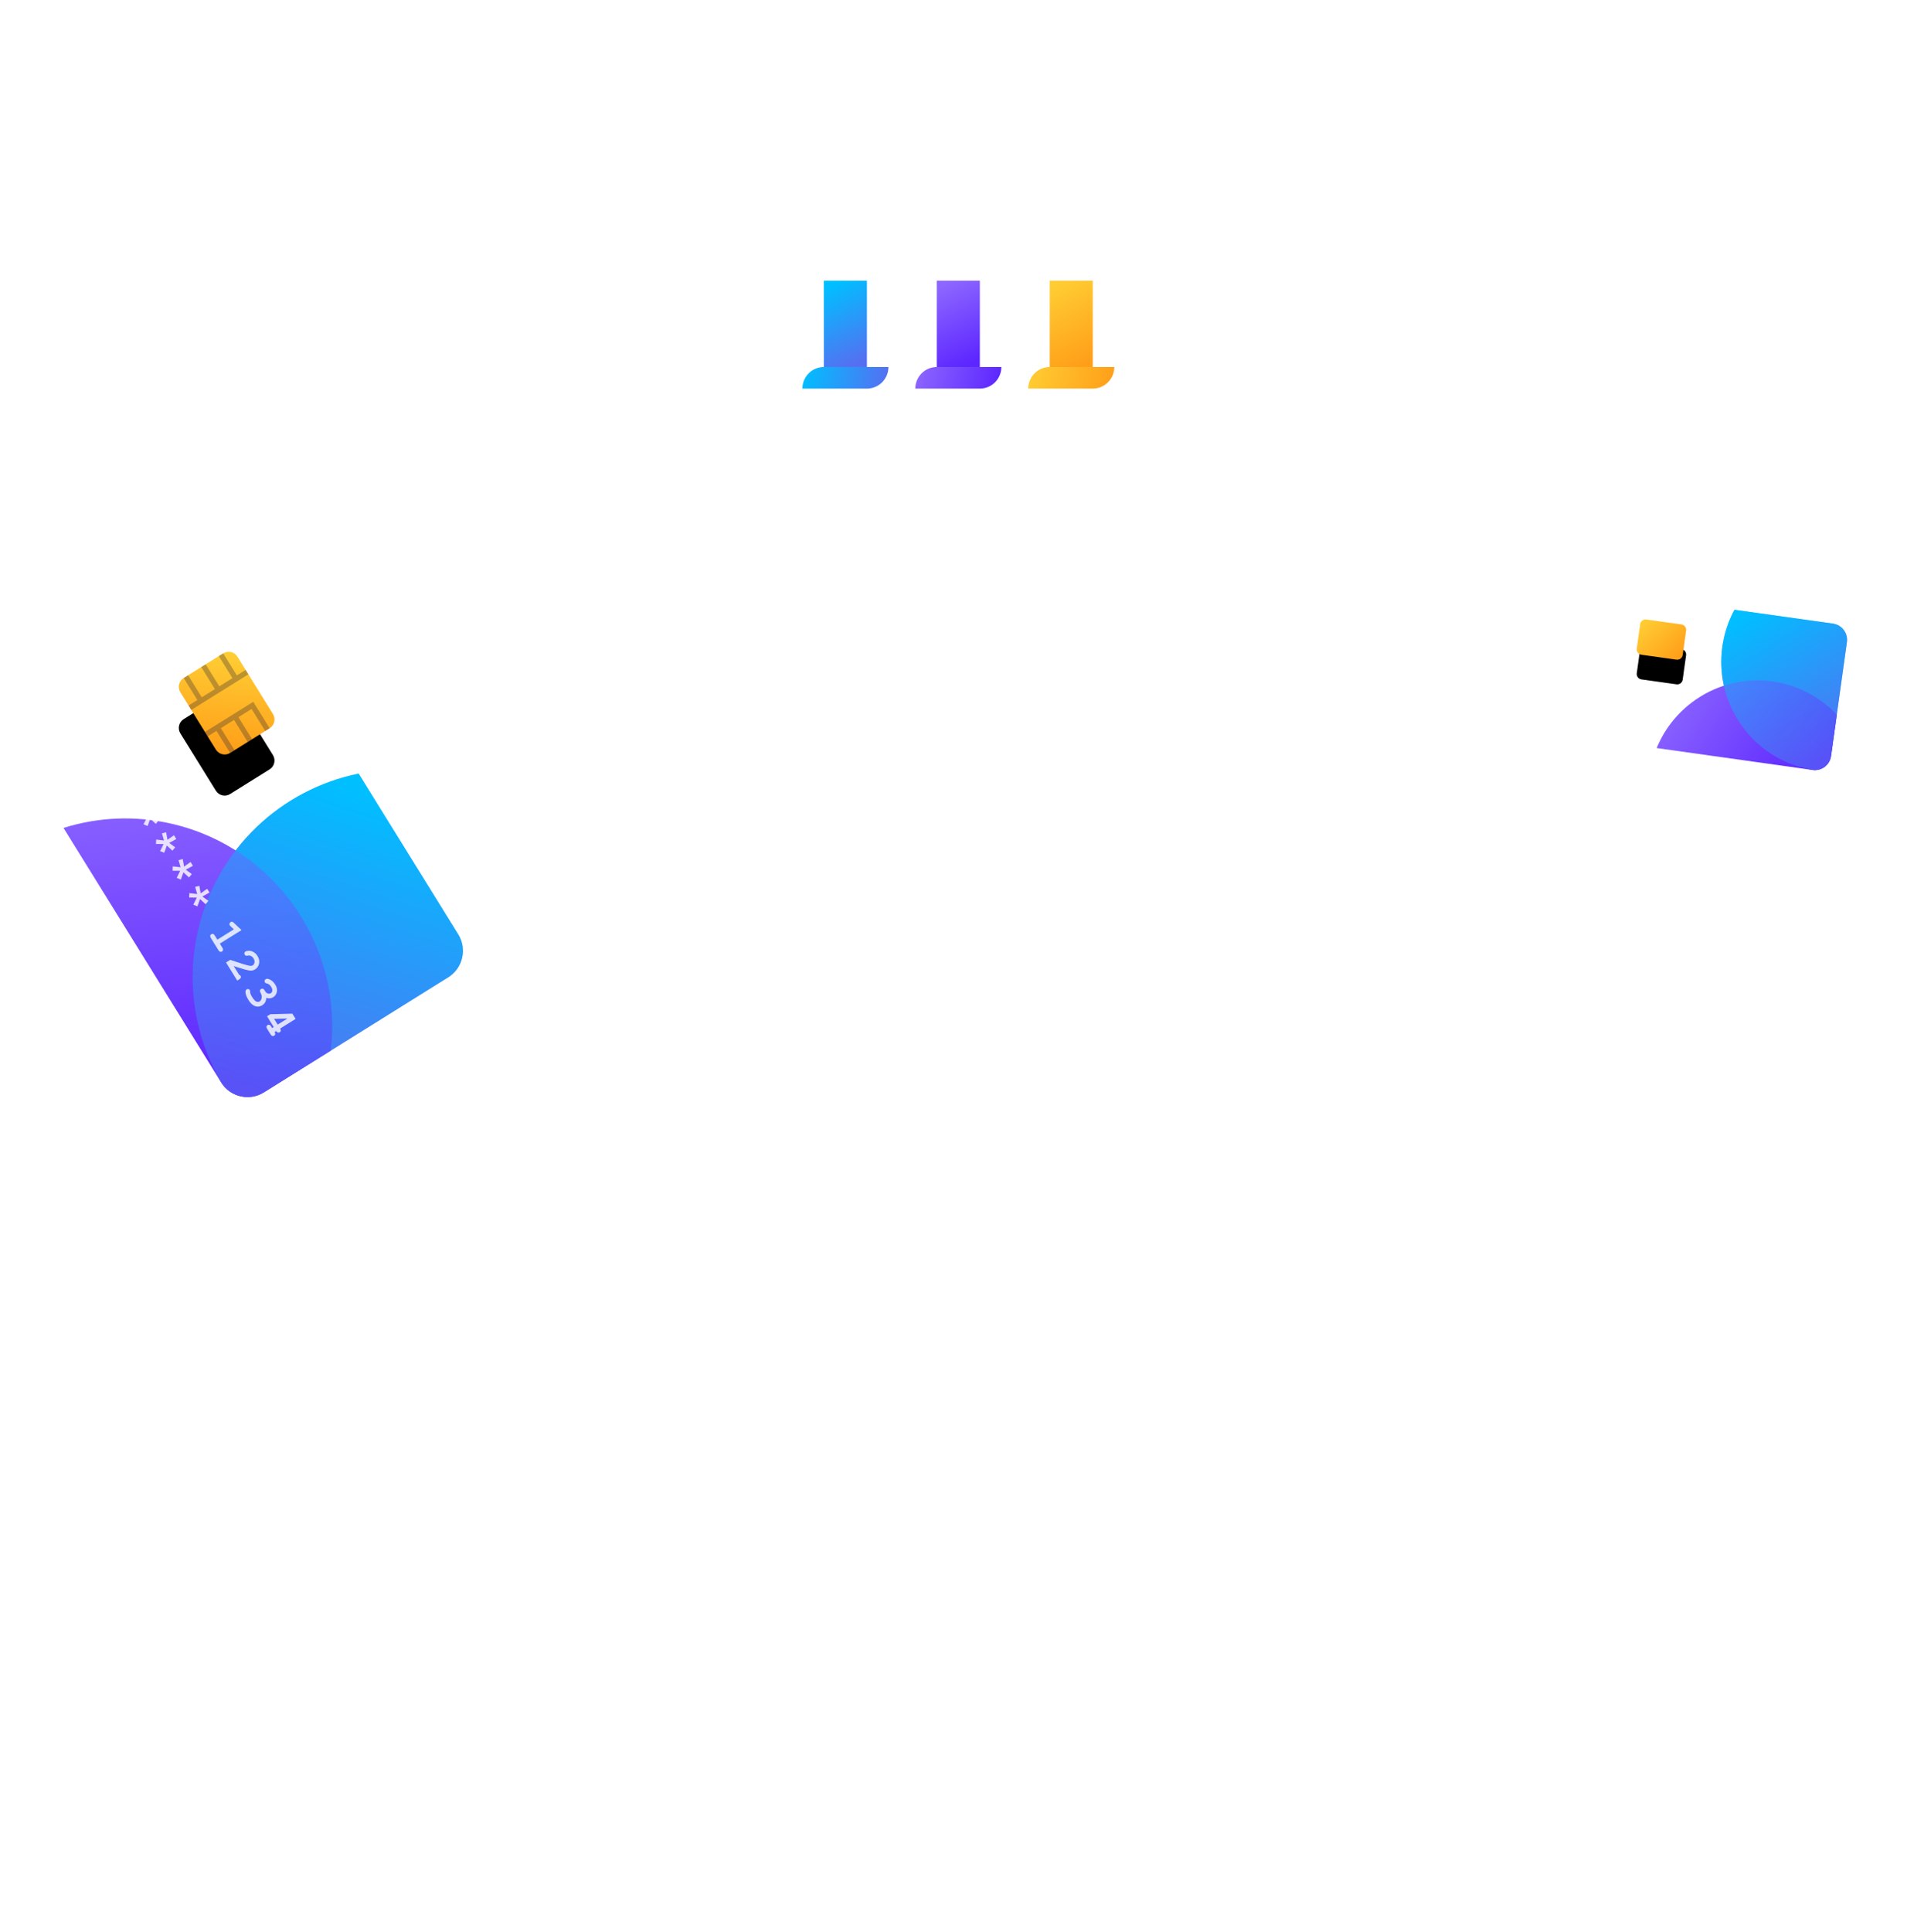 <svg width="232" height="235" viewBox="0 0 232 235" fill="none" xmlns="http://www.w3.org/2000/svg">
<path d="M157.189 168.478C157.189 194.063 134.041 219.893 123.577 230.262C120.752 233.061 116.341 233.061 113.517 230.262C103.052 219.893 79.904 194.063 79.904 168.478C79.904 147.066 97.205 129.708 118.547 129.708C139.888 129.708 157.189 147.066 157.189 168.478Z" fill="url(#paint0_linear_2_7538)" fill-opacity="0.15"/>
<path fill-rule="evenodd" clip-rule="evenodd" d="M123.577 230.262C134.041 219.893 157.189 194.063 157.189 168.478C157.189 147.066 139.888 129.708 118.547 129.708C97.205 129.708 79.904 147.066 79.904 168.478C79.904 194.063 103.052 219.893 113.517 230.262C116.341 233.061 120.752 233.061 123.577 230.262ZM118.546 196.134C133.62 196.134 145.839 183.874 145.839 168.751C145.839 153.627 133.62 141.368 118.546 141.368C103.473 141.368 91.254 153.627 91.254 168.751C91.254 183.874 103.473 196.134 118.546 196.134Z" fill="url(#paint1_linear_2_7538)" fill-opacity="0.3"/>
<ellipse cx="118.546" cy="168.62" rx="17.681" ry="17.739" fill="url(#paint2_linear_2_7538)" fill-opacity="0.3"/>
<path opacity="0.5" fill-rule="evenodd" clip-rule="evenodd" d="M91.072 53.169H142.103V56.451H91.072V53.169Z" fill="url(#paint3_linear_2_7538)"/>
<path opacity="0.25" d="M139.485 49.887H93.689V53.169H139.485V49.887Z" fill="url(#paint4_linear_2_7538)"/>
<path opacity="0.25" fill-rule="evenodd" clip-rule="evenodd" d="M94.998 15.754H138.178V18.379H94.998V15.754Z" fill="url(#paint5_linear_2_7538)"/>
<path opacity="0.5" fill-rule="evenodd" clip-rule="evenodd" d="M116.588 0L140.795 13.128V15.754H92.381V13.128L116.588 0ZM116.588 5.908C114.781 5.908 113.317 7.377 113.317 9.19C113.317 11.002 114.781 12.472 116.588 12.472C118.394 12.472 119.859 11.002 119.859 9.19C119.859 7.377 118.394 5.908 116.588 5.908Z" fill="url(#paint6_linear_2_7538)"/>
<path opacity="0.25" fill-rule="evenodd" clip-rule="evenodd" d="M119.204 23.631V44.636H113.97V23.631H119.204ZM105.465 23.631V44.636H100.231V23.631H105.465ZM132.943 23.631V44.636H127.709V23.631H132.943Z" fill="url(#paint7_linear_2_7538)"/>
<path d="M119.205 34.133H113.971V44.636H119.205V34.133Z" fill="url(#paint8_linear_2_7538)"/>
<path d="M105.465 34.133H100.231V44.636H105.465V34.133Z" fill="url(#paint9_linear_2_7538)"/>
<path d="M132.944 34.133H127.71V44.636H132.944V34.133Z" fill="url(#paint10_linear_2_7538)"/>
<path fill-rule="evenodd" clip-rule="evenodd" d="M113.971 44.636H121.822C121.822 46.086 120.651 47.261 119.205 47.261H111.354C111.354 45.811 112.526 44.636 113.971 44.636Z" fill="url(#paint11_linear_2_7538)"/>
<path fill-rule="evenodd" clip-rule="evenodd" d="M100.232 44.636H108.083C108.083 46.086 106.911 47.261 105.466 47.261H97.615C97.615 45.811 98.787 44.636 100.232 44.636Z" fill="url(#paint12_linear_2_7538)"/>
<path fill-rule="evenodd" clip-rule="evenodd" d="M127.71 44.636H135.561C135.561 46.086 134.389 47.261 132.944 47.261H125.093C125.093 45.811 126.264 44.636 127.71 44.636Z" fill="url(#paint13_linear_2_7538)"/>
<path opacity="0.5" fill-rule="evenodd" clip-rule="evenodd" d="M113.971 21.005H121.822C121.822 22.455 120.651 23.631 119.205 23.631H111.354C111.354 22.181 112.526 21.005 113.971 21.005Z" fill="url(#paint14_linear_2_7538)"/>
<path opacity="0.5" fill-rule="evenodd" clip-rule="evenodd" d="M100.232 21.005H108.083C108.083 22.455 106.911 23.631 105.466 23.631H97.615C97.615 22.181 98.787 21.005 100.232 21.005Z" fill="url(#paint15_linear_2_7538)"/>
<path opacity="0.5" fill-rule="evenodd" clip-rule="evenodd" d="M127.71 21.005H135.561C135.561 22.455 134.389 23.631 132.944 23.631H125.093C125.093 22.181 126.264 21.005 127.71 21.005Z" fill="url(#paint16_linear_2_7538)"/>
<path opacity="0.25" fill-rule="evenodd" clip-rule="evenodd" d="M227.639 67.581C230.045 67.919 231.723 70.15 231.386 72.564L223.663 127.939C223.326 130.353 221.102 132.036 218.696 131.698L188.195 127.416C185.789 127.078 184.111 124.847 184.448 122.433L192.171 67.058C192.508 64.644 194.732 62.961 197.138 63.298L227.639 67.581ZM201.089 66.825L197.458 66.315C196.255 66.146 195.143 66.988 194.975 68.195L187.454 122.112C187.286 123.319 188.125 124.435 189.328 124.603L218.376 128.682C219.579 128.851 220.691 128.009 220.859 126.802L228.38 72.885C228.548 71.678 227.709 70.562 226.506 70.394L222.875 69.884L222.773 69.882C222.021 69.953 221.199 71.877 220.392 71.764L202.963 69.316L202.859 69.29C202.115 69.008 201.787 66.923 201.089 66.825ZM207.777 66.65C207.176 66.565 206.62 66.986 206.536 67.59C206.451 68.193 206.871 68.751 207.472 68.835C208.074 68.92 208.63 68.499 208.714 67.895C208.798 67.292 208.379 66.734 207.777 66.65ZM216.441 68.237L210.631 67.422C210.23 67.365 209.86 67.646 209.804 68.048C209.751 68.422 209.989 68.769 210.344 68.862L210.428 68.879L216.238 69.695C216.639 69.751 217.009 69.47 217.066 69.068C217.122 68.665 216.842 68.294 216.441 68.237Z" fill="url(#paint17_linear_2_7538)"/>
<mask id="mask0_2_7538" style="mask-type:alpha" maskUnits="userSpaceOnUse" x="187" y="66" width="42" height="63">
<path d="M201.089 66.825C201.819 66.927 202.144 69.202 202.963 69.317L220.391 71.764C221.235 71.882 222.096 69.774 222.875 69.884L226.506 70.394C227.709 70.562 228.548 71.678 228.38 72.885L220.859 126.802C220.691 128.009 219.579 128.851 218.376 128.682L189.328 124.603C188.125 124.435 187.286 123.319 187.454 122.112L194.974 68.195C195.143 66.988 196.255 66.146 197.458 66.315L201.089 66.825Z" fill="white"/>
</mask>
<g mask="url(#mask0_2_7538)">
<path opacity="0.25" d="M201.089 66.825C201.819 66.927 202.144 69.202 202.963 69.317L220.391 71.764C221.235 71.882 222.096 69.774 222.875 69.884L226.506 70.394C227.709 70.562 228.548 71.678 228.38 72.885L220.859 126.802C220.691 128.009 219.579 128.851 218.376 128.682L189.328 124.603C188.125 124.435 187.286 123.319 187.454 122.112L194.974 68.195C195.143 66.988 196.255 66.146 197.458 66.315L201.089 66.825Z" fill="url(#paint18_linear_2_7538)"/>
</g>
<path d="M209.506 103.312C208.842 103.905 207.856 104.308 206.954 104.104C206.967 103.178 207.548 102.274 208.154 101.75C208.821 101.138 209.888 100.785 210.701 100.861C210.664 101.822 210.163 102.699 209.506 103.312ZM210.151 104.736C208.84 104.475 207.594 105.141 206.967 105.053C206.33 104.963 205.47 104.118 204.421 103.99C203.06 103.818 201.689 104.408 200.824 105.534C199.058 107.779 199.608 111.548 200.708 113.732C201.245 114.812 201.902 116.006 202.972 116.118C203.985 116.221 204.47 115.661 205.686 115.832C206.912 116.004 207.173 116.708 208.24 116.838C209.345 116.974 210.173 116.105 210.986 115.214C211.912 114.203 212.377 113.157 212.404 113.103C212.388 113.081 210.39 111.979 210.71 109.55C210.974 107.519 212.791 106.789 212.875 106.742C212.12 105.206 210.659 104.846 210.151 104.736Z" fill="white"/>
<path opacity="0.25" d="M222.996 75.844L199.342 72.522C198.254 72.37 197.248 73.131 197.095 74.223L195.164 88.067C195.012 89.159 195.771 90.168 196.86 90.321L220.513 93.642C221.602 93.795 222.608 93.034 222.76 91.942L224.691 78.098C224.843 77.006 224.084 75.996 222.996 75.844Z" fill="url(#paint19_linear_2_7538)"/>
<path fill-rule="evenodd" clip-rule="evenodd" d="M222.995 75.844C224.083 75.996 224.842 77.006 224.69 78.098L222.759 91.942C222.611 93.003 221.656 93.753 220.603 93.653C217.328 93.133 214.242 91.388 212.087 88.522C208.857 84.227 208.615 78.603 211.011 74.16L222.995 75.844Z" fill="url(#paint20_linear_2_7538)"/>
<path fill-rule="evenodd" clip-rule="evenodd" d="M223.461 86.922L222.76 91.942C222.608 93.034 221.602 93.795 220.513 93.642L201.546 90.979C202.419 88.851 203.856 86.922 205.82 85.435C211.276 81.305 218.881 82.043 223.461 86.922Z" fill="url(#paint21_linear_2_7538)"/>
<path opacity="0.6" fill-rule="evenodd" clip-rule="evenodd" d="M222.995 75.844C224.083 75.996 224.842 77.006 224.69 78.098L222.759 91.942C222.611 93.003 221.656 93.753 220.603 93.653C217.328 93.133 214.242 91.388 212.087 88.522C208.857 84.227 208.615 78.603 211.011 74.16L222.995 75.844Z" fill="url(#paint22_linear_2_7538)"/>
<g filter="url(#filter0_d_2_7538)">
<path d="M204.559 75.943L200.288 75.344C199.925 75.293 199.59 75.547 199.539 75.911L199.125 78.877C199.074 79.241 199.327 79.578 199.69 79.629L203.961 80.228C204.324 80.279 204.659 80.025 204.71 79.661L205.124 76.695C205.175 76.331 204.922 75.994 204.559 75.943Z" fill="black"/>
</g>
<path d="M204.559 75.943L200.288 75.344C199.925 75.293 199.59 75.547 199.539 75.911L199.125 78.877C199.074 79.241 199.327 79.578 199.69 79.629L203.961 80.228C204.324 80.279 204.659 80.025 204.71 79.661L205.124 76.695C205.175 76.331 204.922 75.994 204.559 75.943Z" fill="url(#paint23_linear_2_7538)"/>
<path opacity="0.25" d="M55.746 113.638L31.831 75.056C30.73 73.28 28.403 72.736 26.633 73.841L4.202 87.837C2.432 88.942 1.889 91.276 2.99 93.052L26.905 131.634C28.006 133.41 30.333 133.954 32.103 132.85L54.535 118.853C56.305 117.748 56.847 115.414 55.746 113.638Z" fill="url(#paint24_linear_2_7538)"/>
<path fill-rule="evenodd" clip-rule="evenodd" d="M55.746 113.638C56.847 115.414 56.304 117.749 54.535 118.853L32.103 132.85C30.382 133.924 28.134 133.439 26.999 131.779C23.776 126.363 22.56 119.737 24.1 113.109C26.408 103.173 34.273 95.988 43.629 94.09L55.746 113.638Z" fill="url(#paint25_linear_2_7538)"/>
<path fill-rule="evenodd" clip-rule="evenodd" d="M40.236 127.775L32.102 132.85C30.333 133.954 28.006 133.41 26.905 131.634L7.727 100.695C11.877 99.386 16.421 99.14 20.965 100.203C33.584 103.154 41.752 115.158 40.236 127.775Z" fill="url(#paint26_linear_2_7538)"/>
<path opacity="0.6" fill-rule="evenodd" clip-rule="evenodd" d="M55.746 113.638C56.847 115.414 56.304 117.749 54.535 118.853L32.103 132.85C30.382 133.924 28.134 133.439 26.999 131.779C23.776 126.363 22.56 119.737 24.1 113.109C26.408 103.173 34.273 95.988 43.629 94.09L55.746 113.638Z" fill="url(#paint27_linear_2_7538)"/>
<g filter="url(#filter1_d_2_7538)">
<path d="M33.205 86.832L28.887 79.866C28.52 79.274 27.744 79.093 27.154 79.461L22.348 82.46C21.758 82.828 21.577 83.606 21.944 84.198L26.262 91.164C26.629 91.756 27.404 91.938 27.994 91.57L32.801 88.57C33.391 88.202 33.572 87.424 33.205 86.832Z" fill="black"/>
</g>
<path d="M33.205 86.832L28.887 79.866C28.52 79.274 27.744 79.093 27.154 79.461L22.348 82.46C21.758 82.828 21.577 83.606 21.944 84.198L26.262 91.164C26.629 91.756 27.404 91.938 27.994 91.57L32.801 88.57C33.391 88.202 33.572 87.424 33.205 86.832Z" fill="url(#paint28_linear_2_7538)"/>
<path opacity="0.3" fill-rule="evenodd" clip-rule="evenodd" d="M30.216 82.009L23.272 86.342L22.94 85.806L24.009 85.139L22.348 82.46L22.882 82.127L24.543 84.806L26.145 83.806L24.484 81.127L25.018 80.794L26.679 83.473L28.281 82.473L26.62 79.794L27.154 79.461L28.815 82.14L29.884 81.473L30.216 82.009ZM32.801 88.57L32.267 88.903L30.606 86.224L29.004 87.224L30.665 89.903L30.131 90.237L28.47 87.557L26.868 88.557L28.529 91.236L27.994 91.57L26.334 88.89L25.265 89.557L24.933 89.021L30.808 85.355L32.801 88.57Z" fill="#1F2033"/>
<g opacity="0.9">
<path opacity="0.9" d="M26.565 115.55C26.637 115.666 26.71 115.735 26.785 115.757C26.861 115.778 26.934 115.767 27.004 115.723C27.076 115.678 27.119 115.617 27.133 115.54C27.147 115.463 27.118 115.366 27.046 115.25L26.744 114.762L29.377 113.119L28.466 112.247C28.372 112.16 28.297 112.111 28.24 112.101C28.183 112.091 28.122 112.106 28.058 112.146C27.987 112.19 27.942 112.249 27.921 112.324C27.9 112.399 27.909 112.468 27.947 112.529C27.968 112.563 28.01 112.609 28.071 112.667L28.451 113.027L26.444 114.279L26.142 113.792C26.07 113.676 25.997 113.607 25.921 113.585C25.846 113.564 25.773 113.575 25.703 113.619C25.631 113.664 25.588 113.725 25.574 113.802C25.56 113.879 25.589 113.976 25.661 114.092L26.565 115.55ZM28.863 119.258L29.093 119.114C29.21 119.041 29.28 118.968 29.302 118.894C29.323 118.821 29.311 118.747 29.266 118.673C29.233 118.622 29.176 118.581 29.093 118.552L28.438 117.495C29.145 117.722 29.629 117.87 29.89 117.938C30.222 118.025 30.462 118.06 30.61 118.045C30.758 118.03 30.898 117.981 31.031 117.898C31.292 117.735 31.455 117.499 31.518 117.19C31.581 116.88 31.518 116.573 31.329 116.269C31.208 116.073 31.053 115.917 30.865 115.803C30.677 115.688 30.485 115.631 30.29 115.632C30.096 115.633 29.951 115.663 29.857 115.721C29.795 115.76 29.755 115.818 29.738 115.895C29.72 115.973 29.732 116.044 29.773 116.11C29.808 116.167 29.852 116.205 29.904 116.226C29.956 116.247 30.021 116.248 30.101 116.229C30.228 116.2 30.336 116.198 30.427 116.225C30.598 116.277 30.737 116.389 30.844 116.562C30.95 116.733 30.99 116.898 30.964 117.057C30.938 117.216 30.866 117.332 30.748 117.405C30.654 117.464 30.527 117.48 30.366 117.455C30.049 117.402 29.263 117.164 28.009 116.741L27.5 117.058L28.863 119.258ZM30.212 121.592C30.39 121.879 30.572 122.088 30.756 122.219C30.94 122.35 31.134 122.417 31.336 122.421C31.539 122.424 31.725 122.372 31.896 122.266C32.054 122.167 32.175 122.043 32.259 121.892C32.342 121.742 32.388 121.565 32.397 121.362C32.554 121.412 32.702 121.43 32.843 121.417C32.983 121.403 33.115 121.358 33.239 121.281C33.476 121.133 33.624 120.915 33.681 120.629C33.738 120.343 33.674 120.051 33.489 119.753C33.294 119.437 33.056 119.221 32.777 119.103C32.586 119.022 32.436 119.015 32.328 119.083C32.26 119.126 32.216 119.185 32.199 119.262C32.181 119.338 32.192 119.409 32.233 119.475C32.258 119.516 32.29 119.548 32.328 119.57C32.352 119.585 32.395 119.598 32.457 119.61C32.667 119.649 32.844 119.784 32.988 120.016C33.1 120.197 33.147 120.355 33.129 120.492C33.11 120.629 33.05 120.729 32.949 120.792C32.885 120.832 32.81 120.852 32.726 120.851C32.642 120.85 32.563 120.829 32.49 120.788C32.417 120.746 32.358 120.696 32.312 120.637C32.308 120.632 32.288 120.601 32.254 120.547L32.151 120.382C32.106 120.31 32.046 120.265 31.97 120.247C31.893 120.229 31.821 120.242 31.752 120.285C31.686 120.326 31.645 120.382 31.627 120.453C31.609 120.524 31.622 120.601 31.667 120.684C31.761 120.859 31.815 120.99 31.831 121.078C31.856 121.232 31.846 121.374 31.8 121.504C31.754 121.634 31.681 121.73 31.583 121.792C31.45 121.875 31.308 121.876 31.157 121.796C31.007 121.716 30.844 121.535 30.67 121.254C30.568 121.089 30.498 120.953 30.462 120.845C30.44 120.774 30.431 120.689 30.435 120.591C30.436 120.523 30.422 120.466 30.394 120.42C30.353 120.354 30.295 120.313 30.218 120.297C30.142 120.28 30.069 120.293 30 120.336C29.91 120.393 29.864 120.494 29.863 120.641C29.864 120.901 29.981 121.218 30.212 121.592ZM32.912 125.79C32.984 125.907 33.058 125.975 33.133 125.997C33.209 126.019 33.281 126.008 33.352 125.964C33.422 125.92 33.465 125.859 33.48 125.782C33.495 125.705 33.471 125.616 33.408 125.514L33.6 125.394C33.663 125.494 33.732 125.555 33.808 125.576C33.884 125.597 33.957 125.586 34.028 125.542C34.098 125.498 34.141 125.438 34.155 125.361C34.169 125.285 34.145 125.195 34.082 125.093L35.964 123.919L35.569 123.281L32.89 123.349L32.488 123.599L33.301 124.911L33.109 125.031L32.992 124.843C32.92 124.726 32.846 124.658 32.771 124.636C32.696 124.614 32.623 124.625 32.553 124.669C32.481 124.714 32.438 124.775 32.424 124.853C32.41 124.93 32.439 125.027 32.511 125.143L32.912 125.79ZM33.782 124.611L33.349 123.911L34.965 123.873L33.782 124.611Z" fill="white"/>
<path opacity="0.9" d="M17.462 100.251L17.96 100.46L18.278 99.576L18.954 100.199L19.297 99.792L18.566 99.258L19.431 98.784L19.145 98.323L18.355 98.881L18.194 97.965L17.683 98.092L17.933 98.961L16.979 98.851L16.958 99.384L17.882 99.394L17.462 100.251ZM19.481 103.508L19.979 103.717L20.297 102.833L20.973 103.456L21.316 103.049L20.585 102.516L21.45 102.041L21.164 101.58L20.374 102.138L20.213 101.222L19.702 101.349L19.952 102.218L18.998 102.108L18.977 102.641L19.901 102.652L19.481 103.508ZM21.5 106.765L21.998 106.974L22.315 106.09L22.991 106.713L23.335 106.306L22.604 105.773L23.469 105.298L23.183 104.837L22.393 105.395L22.232 104.479L21.721 104.606L21.971 105.475L21.017 105.365L20.995 105.898L21.92 105.909L21.5 106.765ZM23.519 110.022L24.017 110.231L24.334 109.347L25.01 109.97L25.354 109.563L24.623 109.03L25.488 108.555L25.201 108.094L24.412 108.652L24.251 107.737L23.74 107.863L23.989 108.732L23.036 108.622L23.014 109.155L23.939 109.166L23.519 110.022Z" fill="white"/>
</g>
<defs>
<filter id="filter0_d_2_7538" x="190.119" y="69.337" width="24.011" height="22.898" filterUnits="userSpaceOnUse" color-interpolation-filters="sRGB">
<feFlood flood-opacity="0" result="BackgroundImageFix"/>
<feColorMatrix in="SourceAlpha" type="matrix" values="0 0 0 0 0 0 0 0 0 0 0 0 0 0 0 0 0 0 127 0" result="hardAlpha"/>
<feOffset dy="3"/>
<feGaussianBlur stdDeviation="4.5"/>
<feColorMatrix type="matrix" values="0 0 0 0 0 0 0 0 0 0 0 0 0 0 0 0 0 0 0.3 0"/>
<feBlend mode="normal" in2="BackgroundImageFix" result="effect1_dropShadow_2_7538"/>
<feBlend mode="normal" in="SourceGraphic" in2="effect1_dropShadow_2_7538" result="shape"/>
</filter>
<filter id="filter1_d_2_7538" x="2.754" y="65.27" width="49.641" height="50.49" filterUnits="userSpaceOnUse" color-interpolation-filters="sRGB">
<feFlood flood-opacity="0" result="BackgroundImageFix"/>
<feColorMatrix in="SourceAlpha" type="matrix" values="0 0 0 0 0 0 0 0 0 0 0 0 0 0 0 0 0 0 127 0" result="hardAlpha"/>
<feOffset dy="5"/>
<feGaussianBlur stdDeviation="9.5"/>
<feColorMatrix type="matrix" values="0 0 0 0 0 0 0 0 0 0 0 0 0 0 0 0 0 0 0.3 0"/>
<feBlend mode="normal" in2="BackgroundImageFix" result="effect1_dropShadow_2_7538"/>
<feBlend mode="normal" in="SourceGraphic" in2="effect1_dropShadow_2_7538" result="shape"/>
</filter>
<linearGradient id="paint0_linear_2_7538" x1="118.547" y1="235" x2="105.916" y2="131.245" gradientUnits="userSpaceOnUse">
<stop stop-color="white" stop-opacity="0.1"/>
<stop offset="1" stop-color="white" stop-opacity="0.5"/>
</linearGradient>
<linearGradient id="paint1_linear_2_7538" x1="118.547" y1="232.361" x2="118.547" y2="129.708" gradientUnits="userSpaceOnUse">
<stop stop-color="white" stop-opacity="0.1"/>
<stop offset="1" stop-color="white" stop-opacity="0.5"/>
</linearGradient>
<linearGradient id="paint2_linear_2_7538" x1="100.865" y1="178.539" x2="157.01" y2="140.562" gradientUnits="userSpaceOnUse">
<stop stop-color="white" stop-opacity="0.1"/>
<stop offset="1" stop-color="white" stop-opacity="0.5"/>
</linearGradient>
<linearGradient id="paint3_linear_2_7538" x1="91.072" y1="54.803" x2="154.794" y2="58.823" gradientUnits="userSpaceOnUse">
<stop stop-color="white" stop-opacity="0.1"/>
<stop offset="1" stop-color="white" stop-opacity="0.5"/>
</linearGradient>
<linearGradient id="paint4_linear_2_7538" x1="93.689" y1="51.52" x2="150.821" y2="55.535" gradientUnits="userSpaceOnUse">
<stop stop-color="white" stop-opacity="0.1"/>
<stop offset="1" stop-color="white" stop-opacity="0.5"/>
</linearGradient>
<linearGradient id="paint5_linear_2_7538" x1="94.998" y1="17.062" x2="148.939" y2="20.279" gradientUnits="userSpaceOnUse">
<stop stop-color="white" stop-opacity="0.1"/>
<stop offset="1" stop-color="white" stop-opacity="0.5"/>
</linearGradient>
<linearGradient id="paint6_linear_2_7538" x1="92.381" y1="7.048" x2="148.058" y2="24.818" gradientUnits="userSpaceOnUse">
<stop stop-color="white" stop-opacity="0.1"/>
<stop offset="1" stop-color="white" stop-opacity="0.5"/>
</linearGradient>
<linearGradient id="paint7_linear_2_7538" x1="100.231" y1="29.831" x2="134.396" y2="51.348" gradientUnits="userSpaceOnUse">
<stop stop-color="white" stop-opacity="0.1"/>
<stop offset="1" stop-color="white" stop-opacity="0.5"/>
</linearGradient>
<linearGradient id="paint8_linear_2_7538" x1="117.242" y1="44.636" x2="112.769" y2="35.72" gradientUnits="userSpaceOnUse">
<stop stop-color="#5C26FF"/>
<stop offset="1" stop-color="#8C66FF"/>
</linearGradient>
<linearGradient id="paint9_linear_2_7538" x1="103.503" y1="44.636" x2="99.03" y2="35.72" gradientUnits="userSpaceOnUse">
<stop stop-color="#556FF2"/>
<stop offset="1" stop-color="#00BFFF"/>
</linearGradient>
<linearGradient id="paint10_linear_2_7538" x1="130.981" y1="44.636" x2="126.509" y2="35.72" gradientUnits="userSpaceOnUse">
<stop stop-color="#FF9F19"/>
<stop offset="1" stop-color="#FFCC33"/>
</linearGradient>
<linearGradient id="paint11_linear_2_7538" x1="121.822" y1="46.031" x2="111.928" y2="43.565" gradientUnits="userSpaceOnUse">
<stop stop-color="#5C26FF"/>
<stop offset="1" stop-color="#8C66FF"/>
</linearGradient>
<linearGradient id="paint12_linear_2_7538" x1="108.083" y1="46.031" x2="98.189" y2="43.565" gradientUnits="userSpaceOnUse">
<stop stop-color="#556FF2"/>
<stop offset="1" stop-color="#00BFFF"/>
</linearGradient>
<linearGradient id="paint13_linear_2_7538" x1="135.561" y1="46.031" x2="125.666" y2="43.565" gradientUnits="userSpaceOnUse">
<stop stop-color="#FF9F19"/>
<stop offset="1" stop-color="#FFCC33"/>
</linearGradient>
<linearGradient id="paint14_linear_2_7538" x1="111.354" y1="22.236" x2="123.776" y2="25.292" gradientUnits="userSpaceOnUse">
<stop stop-color="white" stop-opacity="0.1"/>
<stop offset="1" stop-color="white" stop-opacity="0.5"/>
</linearGradient>
<linearGradient id="paint15_linear_2_7538" x1="97.615" y1="22.236" x2="110.036" y2="25.292" gradientUnits="userSpaceOnUse">
<stop stop-color="white" stop-opacity="0.1"/>
<stop offset="1" stop-color="white" stop-opacity="0.5"/>
</linearGradient>
<linearGradient id="paint16_linear_2_7538" x1="125.093" y1="22.236" x2="137.514" y2="25.292" gradientUnits="userSpaceOnUse">
<stop stop-color="white" stop-opacity="0.1"/>
<stop offset="1" stop-color="white" stop-opacity="0.5"/>
</linearGradient>
<linearGradient id="paint17_linear_2_7538" x1="205.005" y1="64.403" x2="236.655" y2="135.603" gradientUnits="userSpaceOnUse">
<stop stop-color="white" stop-opacity="0.1"/>
<stop offset="1" stop-color="white" stop-opacity="0.5"/>
</linearGradient>
<linearGradient id="paint18_linear_2_7538" x1="206.46" y1="67.579" x2="233.031" y2="132.316" gradientUnits="userSpaceOnUse">
<stop stop-color="white" stop-opacity="0.5"/>
<stop offset="1" stop-color="white" stop-opacity="0.1"/>
</linearGradient>
<linearGradient id="paint19_linear_2_7538" x1="196.643" y1="77.467" x2="222.927" y2="99.739" gradientUnits="userSpaceOnUse">
<stop stop-color="white" stop-opacity="0.5"/>
<stop offset="1" stop-color="white" stop-opacity="0.1"/>
</linearGradient>
<linearGradient id="paint20_linear_2_7538" x1="220.225" y1="93.6" x2="209.414" y2="76.247" gradientUnits="userSpaceOnUse">
<stop stop-color="#556FF2"/>
<stop offset="1" stop-color="#00BFFF"/>
</linearGradient>
<linearGradient id="paint21_linear_2_7538" x1="223.022" y1="90.07" x2="206.19" y2="79.104" gradientUnits="userSpaceOnUse">
<stop stop-color="#5C26FF"/>
<stop offset="1" stop-color="#8C66FF"/>
</linearGradient>
<linearGradient id="paint22_linear_2_7538" x1="220.225" y1="93.6" x2="209.414" y2="76.247" gradientUnits="userSpaceOnUse">
<stop stop-color="#556FF2"/>
<stop offset="1" stop-color="#00BFFF"/>
</linearGradient>
<linearGradient id="paint23_linear_2_7538" x1="204.742" y1="79.431" x2="200.505" y2="75.153" gradientUnits="userSpaceOnUse">
<stop stop-color="#FF9F19"/>
<stop offset="1" stop-color="#FFCC33"/>
</linearGradient>
<linearGradient id="paint24_linear_2_7538" x1="21.377" y1="77.12" x2="20.775" y2="142.564" gradientUnits="userSpaceOnUse">
<stop stop-color="white" stop-opacity="0.5"/>
<stop offset="1" stop-color="white" stop-opacity="0.1"/>
</linearGradient>
<linearGradient id="paint25_linear_2_7538" x1="26.619" y1="131.165" x2="38.843" y2="94.353" gradientUnits="userSpaceOnUse">
<stop stop-color="#556FF2"/>
<stop offset="1" stop-color="#00BFFF"/>
</linearGradient>
<linearGradient id="paint26_linear_2_7538" x1="35.135" y1="130.958" x2="30.684" y2="93.043" gradientUnits="userSpaceOnUse">
<stop stop-color="#5C26FF"/>
<stop offset="1" stop-color="#8C66FF"/>
</linearGradient>
<linearGradient id="paint27_linear_2_7538" x1="26.619" y1="131.165" x2="38.843" y2="94.353" gradientUnits="userSpaceOnUse">
<stop stop-color="#556FF2"/>
<stop offset="1" stop-color="#00BFFF"/>
</linearGradient>
<linearGradient id="paint28_linear_2_7538" x1="28.368" y1="91.337" x2="29.473" y2="79.955" gradientUnits="userSpaceOnUse">
<stop stop-color="#FF9F19"/>
<stop offset="1" stop-color="#FFCC33"/>
</linearGradient>
</defs>
</svg>
